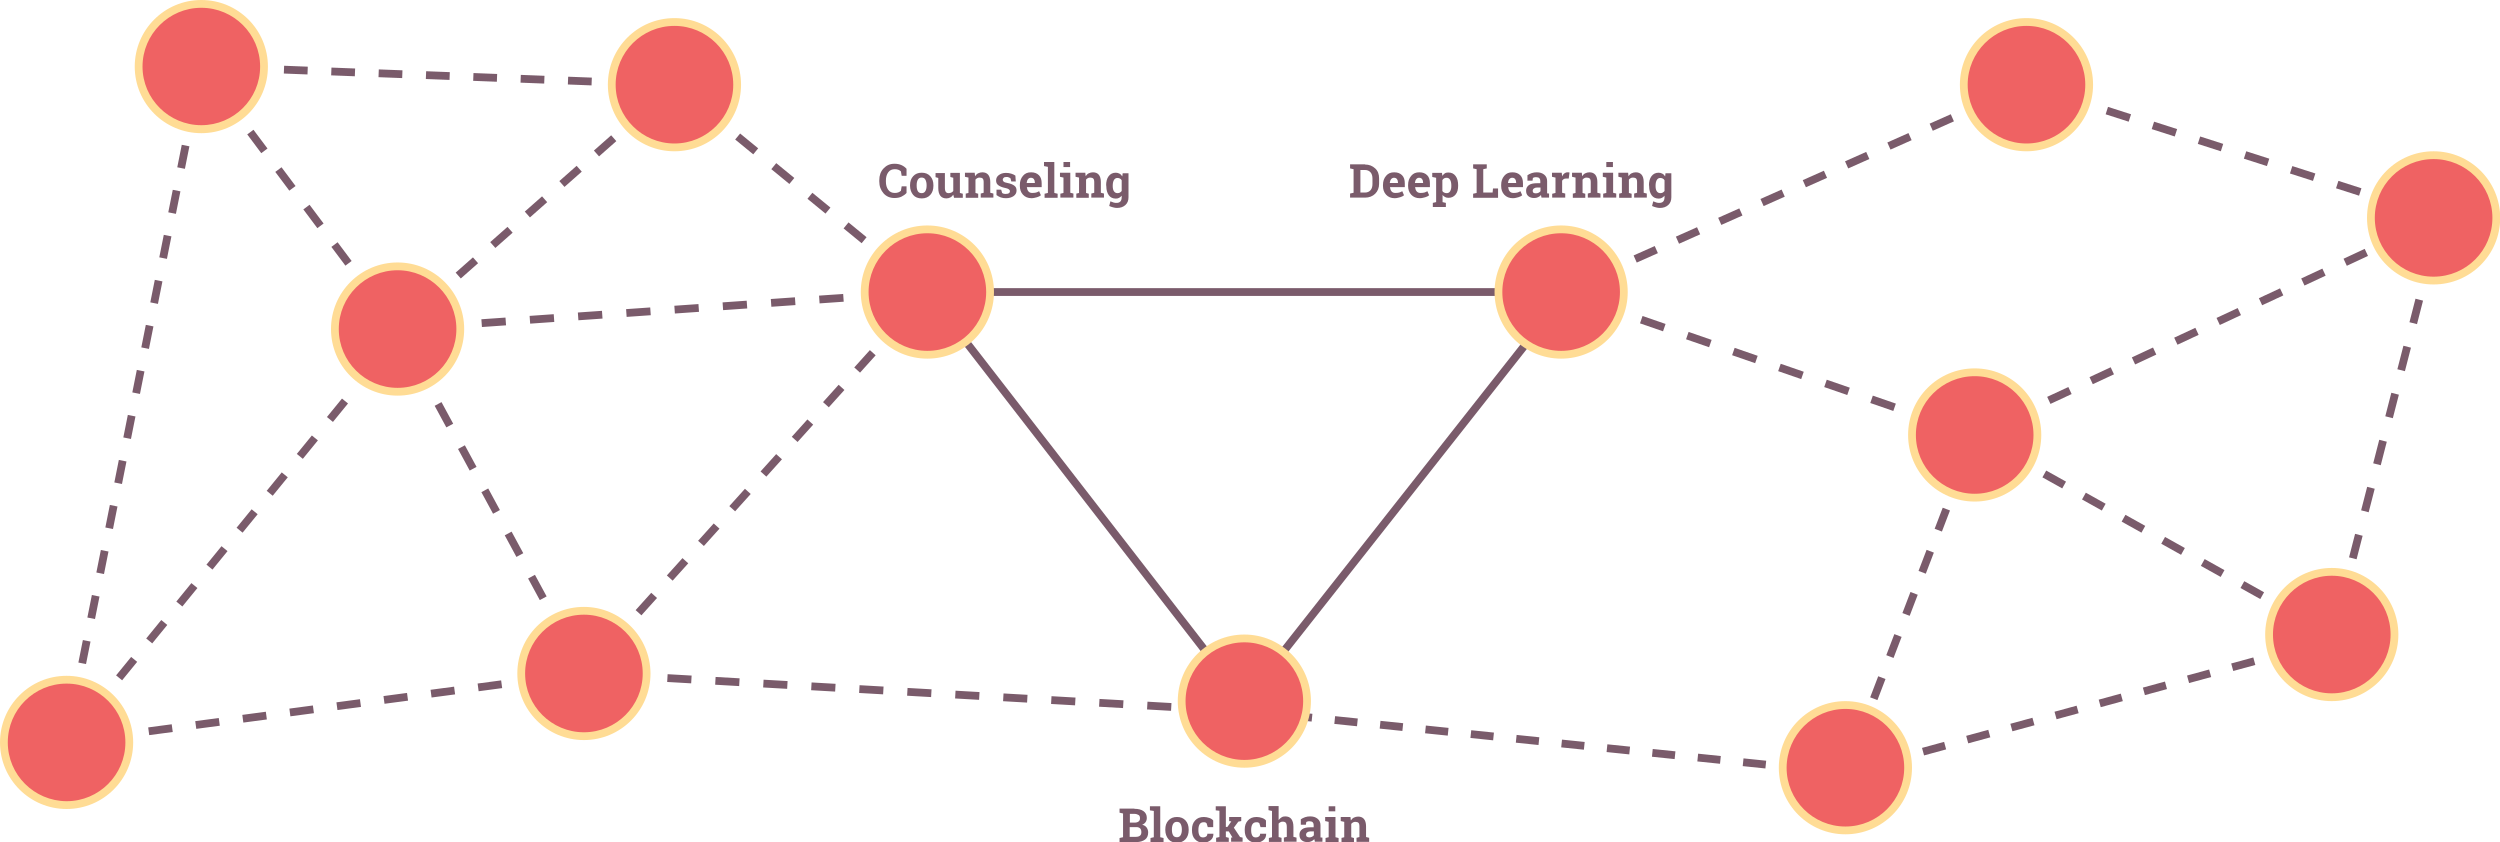 <svg xmlns="http://www.w3.org/2000/svg" width="1284" height="432.7" viewBox="0 0 1284 432.7"><style>.st0{fill:none;stroke:#7A5B6B;stroke-width:4;stroke-miterlimit:10;} .st1{fill:none;stroke:#7A5B6B;stroke-width:4;stroke-miterlimit:10;stroke-dasharray:11.999,11.999;} .st2{fill:none;stroke:#7A5B6B;stroke-width:4;stroke-miterlimit:10;stroke-dasharray:11.983,11.983;} .st3{fill:none;stroke:#7A5B6B;stroke-width:4;stroke-miterlimit:10;stroke-dasharray:12.418,12.418;} .st4{fill:none;stroke:#7A5B6B;stroke-width:4;stroke-miterlimit:10;stroke-dasharray:11.84,11.84;} .st5{fill:none;stroke:#7A5B6B;stroke-width:4;stroke-miterlimit:10;stroke-dasharray:12.024,12.024;} .st6{fill:none;stroke:#7A5B6B;stroke-width:4;stroke-miterlimit:10;stroke-dasharray:12.166,12.166;} .st7{fill:none;stroke:#7A5B6B;stroke-width:4;stroke-miterlimit:10;stroke-dasharray:11.79,11.79;} .st8{fill:none;stroke:#7A5B6B;stroke-width:4;stroke-miterlimit:10;stroke-dasharray:12.234,12.234;} .st9{fill:none;stroke:#7A5B6B;stroke-width:4;stroke-miterlimit:10;stroke-dasharray:12.192,12.192;} .st10{fill:none;stroke:#7A5B6B;stroke-width:4;stroke-miterlimit:10;stroke-dasharray:12.606,12.606;} .st11{fill:none;stroke:#7A5B6B;stroke-width:4;stroke-miterlimit:10;stroke-dasharray:12.343,12.343;} .st12{fill:none;stroke:#7A5B6B;stroke-width:4;stroke-miterlimit:10;stroke-dasharray:11.888,11.888;} .st13{fill:none;stroke:#7A5B6B;stroke-width:4;stroke-miterlimit:10;stroke-dasharray:12.515,12.515;} .st14{fill:none;stroke:#7A5B6B;stroke-width:4;stroke-miterlimit:10;stroke-dasharray:11.586,11.586;} .st15{fill:none;stroke:#7A5B6B;stroke-width:4;stroke-miterlimit:10;stroke-dasharray:11.652,11.652;} .st16{fill:none;stroke:#7A5B6B;stroke-width:4;stroke-miterlimit:10;stroke-dasharray:11.995,11.995;} .st17{fill:none;stroke:#7A5B6B;stroke-width:4;stroke-miterlimit:10;stroke-dasharray:11.715,11.715;} .st18{fill:none;stroke:#7A5B6B;stroke-width:4;stroke-miterlimit:10;stroke-dasharray:11.758,11.758;} .st19{fill:none;stroke:#7A5B6B;stroke-width:4;stroke-miterlimit:10;stroke-dasharray:12.468,12.468;} .st20{fill:none;stroke:#7A5B6B;stroke-width:4;stroke-miterlimit:10;stroke-dasharray:12.428,12.428;} .st21{fill:#EF6263;} .st22{fill:#FFDC95;} .st23{fill:#7A5B6B;}</style><path class="st0" d="M346.4 43.5l4.6 3.8"/><path class="st1" d="M360.3 54.9L467 142.4"/><path class="st0" d="M471.7 146.2l4.6 3.8M299.9 345.8l4-4.4"/><path class="st2" d="M311.9 332.5l156.4-173.6"/><path class="st0" d="M472.3 154.4l4-4.4M204.2 169l6-.5"/><path class="st3" d="M222.6 167.7l241.5-16.9"/><path class="st0" d="M470.3 150.4l6-.4M204.2 169l4.5-4"/><path class="st4" d="M217.6 157.2L337.4 51.4"/><path class="st0" d="M341.9 47.5l4.5-4M204.2 169l-3.6-4.8"/><path class="st5" d="M193.4 154.5L110.6 43.8"/><path class="st0" d="M107 39l-3.6-4.8M346.4 43.5l-6-.2"/><path class="st6" d="M328.2 42.8l-212.7-8.2"/><path class="st0" d="M109.4 34.4l-6-.2"/><g><path class="st0" d="M34.2 381.3l1.1-5.9"/><path class="st7" d="M37.6 363.8l63.5-318"/><path class="st0" d="M102.2 40.1l1.2-5.9"/></g><g><path class="st0" d="M34.2 381.3l3.8-4.7"/><path class="st8" d="M45.7 367.1l150.8-184.8"/><path class="st0" d="M200.4 177.6l3.8-4.7"/></g><g><path class="st0" d="M34.2 381.3l5.9-.8"/><path class="st9" d="M52.2 378.8l235.7-31.4"/><path class="st0" d="M293.9 346.6l6-.8"/></g><g><path class="st0" d="M204.2 169l2.8 5.2"/><path class="st10" d="M213 185.3L294 335"/><path class="st0" d="M297 340.6l2.9 5.2"/></g><g><path class="st0" d="M644.6 365.6l-6-.4"/><path class="st11" d="M626.2 364.5l-314.2-18"/><path class="st0" d="M305.8 346.2l-5.9-.4"/></g><g><path class="st0" d="M801.8 150l5.5-2.5"/><path class="st12" d="M818.1 142.7l211.8-94.3"/><path class="st0" d="M1035.3 46l5.5-2.5M801.8 150l5.7 1.9"/><path class="st13" d="M819.3 156l183.3 63.4"/><path class="st0" d="M1008.5 221.4l5.7 2M947.8 396.9l2.2-5.6"/><path class="st14" d="M954.1 380.5l55.9-146.1"/><path class="st0" d="M1012.1 229l2.1-5.6"/><g><path class="st0" d="M1197.6 325.9l-5.2-2.9"/><path class="st15" d="M1182.2 317.3l-157.7-88.1"/><path class="st0" d="M1019.5 226.3l-5.3-2.9"/></g><g><path class="st0" d="M1253.4 111.8l-5.4 2.6"/><path class="st16" d="M1237.1 119.5l-212 98.8"/><path class="st0" d="M1019.7 220.9l-5.5 2.5"/></g><g><path class="st0" d="M644.6 365.6l5.9.6"/><path class="st17" d="M662.2 367.4L936 395.7"/><path class="st0" d="M941.9 396.3l5.9.6"/></g><g><path class="st0" d="M1197.6 328.8l-5.8 1.5"/><path class="st18" d="M1180.5 333.4l-221.2 60.4"/><path class="st0" d="M953.6 395.3l-5.8 1.6"/></g><g><path class="st0" d="M1197.6 328.8l1.5-5.9"/><path class="st19" d="M1202.2 310.9l48.1-187.2"/><path class="st0" d="M1251.9 117.7l1.5-5.9"/></g><g><path class="st0" d="M1040.8 43.5l5.7 1.8"/><path class="st20" d="M1058.4 49.2l183.4 58.9"/><path class="st0" d="M1247.7 110l5.7 1.8"/></g></g><g><path class="st0" d="M476.3 150l162.8 210.1M476.3 150h328.4M639.1 360.1L804.7 150"/></g><g><path class="st21" d="M639.1 392.2c-17.7 0-32.2-14.4-32.2-32.2s14.4-32.2 32.2-32.2 32.2 14.4 32.2 32.2-14.5 32.2-32.2 32.2z"/><path class="st22" d="M639.1 329.9c16.6 0 30.2 13.5 30.2 30.2 0 16.6-13.5 30.2-30.2 30.2-16.6 0-30.2-13.5-30.2-30.2s13.5-30.2 30.2-30.2m0-4c-18.9 0-34.2 15.3-34.2 34.2s15.3 34.2 34.2 34.2 34.2-15.3 34.2-34.2-15.4-34.2-34.2-34.2z"/></g><g><path class="st21" d="M801.8 182.1c-17.7 0-32.2-14.4-32.2-32.2s14.4-32.2 32.2-32.2S834 132.2 834 150s-14.5 32.1-32.2 32.1z"/><path class="st22" d="M801.8 119.8c16.6 0 30.2 13.5 30.2 30.2s-13.5 30.2-30.2 30.2c-16.6 0-30.2-13.5-30.2-30.2s13.6-30.2 30.2-30.2m0-4c-18.9 0-34.2 15.3-34.2 34.2s15.3 34.2 34.2 34.2c18.9 0 34.2-15.3 34.2-34.2s-15.3-34.2-34.2-34.2z"/><g><path class="st21" d="M476.3 182.1c-17.7 0-32.2-14.4-32.2-32.2s14.4-32.2 32.2-32.2 32.2 14.4 32.2 32.2-14.4 32.2-32.2 32.2z"/><path class="st22" d="M476.3 119.8c16.6 0 30.2 13.5 30.2 30.2s-13.5 30.2-30.2 30.2c-16.6 0-30.2-13.5-30.2-30.2s13.6-30.2 30.2-30.2m0-4c-18.9 0-34.2 15.3-34.2 34.2s15.3 34.2 34.2 34.2 34.2-15.3 34.2-34.2-15.3-34.2-34.2-34.2z"/></g></g><g><path class="st21" d="M346.4 75.7c-17.7 0-32.2-14.4-32.2-32.2s14.4-32.2 32.2-32.2 32.2 14.4 32.2 32.2-14.5 32.2-32.2 32.2z"/><path class="st22" d="M346.4 13.3c16.6 0 30.2 13.5 30.2 30.2S363 73.7 346.4 73.7s-30.2-13.5-30.2-30.2 13.5-30.2 30.2-30.2m0-4c-18.9 0-34.2 15.3-34.2 34.2s15.3 34.2 34.2 34.2 34.2-15.3 34.2-34.2-15.4-34.2-34.2-34.2z"/></g><g><path class="st21" d="M204.2 201.1c-17.7 0-32.2-14.4-32.2-32.2s14.4-32.2 32.2-32.2 32.2 14.4 32.2 32.2-14.5 32.2-32.2 32.2z"/><path class="st22" d="M204.2 138.8c16.6 0 30.2 13.5 30.2 30.2s-13.5 30.2-30.2 30.2c-16.6 0-30.2-13.5-30.2-30.2s13.6-30.2 30.2-30.2m0-4c-18.9 0-34.2 15.3-34.2 34.2s15.3 34.2 34.2 34.2 34.2-15.3 34.2-34.2-15.3-34.2-34.2-34.2z"/></g><g><path class="st21" d="M103.4 66.3c-17.7 0-32.2-14.4-32.2-32.2S85.6 2 103.4 2s32.2 14.4 32.2 32.2-14.5 32.1-32.2 32.1z"/><path class="st22" d="M103.4 4c16.6 0 30.2 13.5 30.2 30.2S120 64.3 103.4 64.3 73.2 50.8 73.2 34.2 86.7 4 103.4 4m0-4C84.5 0 69.2 15.3 69.2 34.2s15.3 34.2 34.2 34.2 34.2-15.3 34.2-34.2S122.3 0 103.4 0z"/></g><g><path class="st21" d="M34.2 413.4C16.4 413.4 2 399 2 381.3s14.4-32.2 32.2-32.2 32.2 14.4 32.2 32.2-14.5 32.1-32.2 32.1z"/><path class="st22" d="M34.2 351.1c16.6 0 30.2 13.5 30.2 30.2 0 16.6-13.5 30.2-30.2 30.2C17.5 411.4 4 397.9 4 381.3c0-16.7 13.5-30.2 30.2-30.2m0-4C15.3 347.1 0 362.4 0 381.3s15.3 34.2 34.2 34.2c18.9 0 34.2-15.3 34.2-34.2S53 347.1 34.2 347.1z"/></g><g><path class="st21" d="M299.9 378c-17.7 0-32.2-14.4-32.2-32.2s14.4-32.2 32.2-32.2 32.2 14.4 32.2 32.2-14.5 32.2-32.2 32.2z"/><path class="st22" d="M299.9 315.7c16.6 0 30.2 13.5 30.2 30.2 0 16.6-13.5 30.2-30.2 30.2-16.6 0-30.2-13.5-30.2-30.2s13.5-30.2 30.2-30.2m0-4c-18.9 0-34.2 15.3-34.2 34.2 0 18.9 15.3 34.2 34.2 34.2s34.2-15.3 34.2-34.2c-.1-18.9-15.4-34.2-34.2-34.2z"/></g><g><path class="st21" d="M947.8 426.4c-17.7 0-32.2-14.4-32.2-32.2S930 362 947.8 362s32.2 14.4 32.2 32.2-14.4 32.2-32.2 32.2z"/><path class="st22" d="M947.8 364.1c16.6 0 30.2 13.5 30.2 30.2 0 16.6-13.5 30.2-30.2 30.2-16.6 0-30.2-13.5-30.2-30.2.1-16.7 13.6-30.2 30.2-30.2m0-4c-18.9 0-34.2 15.3-34.2 34.2 0 18.9 15.3 34.2 34.2 34.2s34.2-15.3 34.2-34.2c0-18.9-15.3-34.2-34.2-34.2z"/></g><g><path class="st21" d="M1014.2 255.6c-17.7 0-32.2-14.4-32.2-32.2s14.4-32.2 32.2-32.2 32.2 14.4 32.2 32.2-14.4 32.2-32.2 32.2z"/><path class="st22" d="M1014.2 193.2c16.6 0 30.2 13.5 30.2 30.2s-13.5 30.2-30.2 30.2c-16.6 0-30.2-13.5-30.2-30.2s13.6-30.2 30.2-30.2m0-4c-18.9 0-34.2 15.3-34.2 34.2s15.3 34.2 34.2 34.2c18.9 0 34.2-15.3 34.2-34.2s-15.3-34.2-34.2-34.2z"/></g><g><path class="st21" d="M1040.8 75.7c-17.7 0-32.2-14.4-32.2-32.2s14.4-32.2 32.2-32.2 32.2 14.4 32.2 32.2-14.4 32.2-32.2 32.2z"/><path class="st22" d="M1040.8 13.3c16.6 0 30.2 13.5 30.2 30.2s-13.5 30.2-30.2 30.2c-16.6 0-30.2-13.5-30.2-30.2s13.6-30.2 30.2-30.2m0-4c-18.9 0-34.2 15.3-34.2 34.2s15.3 34.2 34.2 34.2c18.9 0 34.2-15.3 34.2-34.2s-15.3-34.2-34.2-34.2z"/></g><g><path class="st21" d="M1249.9 144c-17.7 0-32.2-14.4-32.2-32.2s14.4-32.2 32.2-32.2 32.2 14.4 32.2 32.2-14.5 32.2-32.2 32.2z"/><path class="st22" d="M1249.9 81.7c16.6 0 30.2 13.5 30.2 30.2s-13.5 30.2-30.2 30.2-30.2-13.5-30.2-30.2 13.5-30.2 30.2-30.2m0-4c-18.9 0-34.2 15.3-34.2 34.2s15.3 34.2 34.2 34.2 34.2-15.3 34.2-34.2-15.4-34.2-34.2-34.2z"/></g><g><path class="st21" d="M1197.6 358.1c-17.7 0-32.2-14.4-32.2-32.2s14.4-32.2 32.2-32.2 32.2 14.4 32.2 32.2-14.5 32.2-32.2 32.2z"/><path class="st22" d="M1197.6 295.7c16.6 0 30.2 13.5 30.2 30.2 0 16.6-13.5 30.2-30.2 30.2s-30.2-13.5-30.2-30.2c0-16.6 13.6-30.2 30.2-30.2m0-4c-18.9 0-34.2 15.3-34.2 34.2s15.3 34.2 34.2 34.2 34.2-15.3 34.2-34.2-15.3-34.2-34.2-34.2z"/></g><g><path class="st23" d="M465.6 90.3h-2.5l-.4-2.3c-.3-.3-.8-.6-1.3-.8s-1.1-.3-1.8-.3c-1.5 0-2.6.5-3.4 1.6S455 91 455 92.7v.6c0 1.7.4 3.1 1.2 4.2s1.9 1.6 3.4 1.6c.7 0 1.3-.1 1.8-.3s1-.5 1.3-.8l.4-2.3h2.5v3.4c-.7.8-1.6 1.4-2.6 1.9s-2.3.7-3.6.7c-2.3 0-4.2-.8-5.6-2.4s-2.2-3.6-2.2-6.1v-.6c0-2.5.7-4.5 2.2-6.1s3.3-2.4 5.6-2.4c1.3 0 2.5.2 3.6.7s1.9 1.1 2.6 1.9v3.6zM467.4 95.1c0-1.9.5-3.4 1.6-4.6s2.5-1.8 4.4-1.8c1.9 0 3.3.6 4.4 1.8s1.6 2.8 1.6 4.7v.2c0 1.9-.5 3.5-1.6 4.7s-2.5 1.8-4.4 1.8c-1.9 0-3.4-.6-4.4-1.8s-1.6-2.8-1.6-4.7v-.3zm3.4.3c0 1.2.2 2.1.6 2.8s1.1 1 2 1c.9 0 1.5-.4 1.9-1.1s.6-1.6.6-2.8v-.2c0-1.1-.2-2-.6-2.8s-1.1-1.1-2-1.1-1.5.4-1.9 1.1-.6 1.6-.6 2.8v.3zM489.6 100c-.4.6-.9 1.1-1.5 1.4s-1.3.5-2 .5c-1.3 0-2.4-.4-3.1-1.3s-1.1-2.2-1.1-4v-5.2l-1.4-.4v-2.1h4.8v7.7c0 .9.2 1.6.5 2s.8.6 1.4.6c.5 0 1-.1 1.4-.3s.7-.4 1-.8v-6.8l-1.5-.4v-2.1h4.9v10.3l1.5.4v2.1H490l-.4-1.6zM495.8 99.5l1.6-.4v-7.9l-1.8-.4v-2.1h5l.2 1.8c.4-.6.9-1.2 1.6-1.5s1.3-.5 2.1-.5c1.3 0 2.3.4 3 1.2s1.1 2.1 1.1 3.8V99l1.6.4v2.1h-6.5v-2.1l1.5-.4v-5.5c0-.9-.2-1.5-.5-1.8s-.9-.5-1.6-.5c-.5 0-.9.1-1.2.3s-.7.4-.9.8v6.8l1.4.4v2.1H496v-2.1zM521.7 93.2h-2.3l-.4-1.6c-.2-.2-.5-.3-.9-.5s-.7-.2-1.2-.2c-.6 0-1.1.1-1.4.4s-.5.6-.5 1 .2.7.5 1 1 .5 2 .7c1.6.3 2.7.8 3.5 1.4s1.1 1.4 1.1 2.5-.5 2.1-1.5 2.8-2.3 1.1-3.9 1.1c-1 0-1.9-.1-2.7-.4s-1.5-.7-2.2-1.2v-2.8h2.4l.5 1.7c.2.2.5.3.8.4s.7.1 1.1.1c.7 0 1.2-.1 1.6-.4s.5-.6.5-1-.2-.7-.6-1-1-.5-2-.7c-1.5-.3-2.6-.8-3.4-1.4s-1.1-1.4-1.1-2.4c0-1.1.4-2 1.3-2.7s2.1-1.2 3.7-1.2c1 0 1.9.1 2.8.4s1.6.6 2.1 1l.2 3zM529.8 101.8c-1.8 0-3.3-.6-4.4-1.8s-1.6-2.7-1.6-4.5V95c0-1.9.5-3.4 1.6-4.7s2.4-1.8 4.2-1.8c1.7 0 3 .5 4 1.5s1.4 2.4 1.4 4.2v1.9h-7.6v.1c.1.8.3 1.5.8 2.1s1.2.8 2 .8 1.4-.1 1.9-.2 1-.4 1.6-.7l.9 2.1c-.5.4-1.2.8-2 1s-1.8.5-2.8.5zm-.3-10.5c-.6 0-1.1.2-1.5.7s-.6 1.1-.7 1.9v.1h4.2v-.3c0-.7-.2-1.3-.5-1.7s-.8-.7-1.5-.7zM536.2 85.3v-2.1h5.3v15.9l1.7.4v2.1h-6.7v-2.1l1.7-.4V85.7l-2-.4zM544.5 99.5l1.7-.4v-7.9l-1.8-.4v-2.1h5.3V99l1.6.4v2.1h-6.7v-2zm5.1-13.7h-3.4v-2.6h3.4v2.6zM552.6 99.5l1.6-.4v-7.9l-1.8-.4v-2.1h5l.2 1.8c.4-.6.9-1.2 1.6-1.5s1.3-.5 2.1-.5c1.3 0 2.3.4 3 1.2s1.1 2.1 1.1 3.8V99l1.6.4v2.1h-6.5v-2.1l1.5-.4v-5.5c0-.9-.2-1.5-.5-1.8s-.9-.5-1.6-.5c-.5 0-.9.1-1.2.3s-.7.4-.9.8v6.8l1.4.4v2.1h-6.4v-2.1zM568.1 95.3c0-2 .4-3.6 1.3-4.8s2.1-1.8 3.7-1.8c.7 0 1.3.2 1.9.5s1 .8 1.4 1.4l.2-1.6h3v12.3c0 1.7-.5 3-1.6 4s-2.5 1.5-4.3 1.5c-.6 0-1.3-.1-2-.3s-1.4-.4-2-.7l.6-2.4c.5.2 1.1.4 1.6.6s1.1.2 1.7.2c.8 0 1.5-.3 1.9-.8s.6-1.2.6-2.1v-.8c-.4.5-.8.8-1.3 1.1s-1.1.4-1.7.4c-1.6 0-2.8-.6-3.6-1.7s-1.3-2.7-1.3-4.5v-.5zm3.4.3c0 1.1.2 2 .6 2.6s1 1 1.8 1c.5 0 1-.1 1.3-.3s.7-.5.9-.8v-5.5c-.2-.4-.5-.7-.9-.9s-.8-.3-1.3-.3c-.8 0-1.4.4-1.8 1.1s-.6 1.7-.6 2.9v.2z"/></g><g><path class="st23" d="M701.1 84.5c2.1 0 3.8.7 5.2 2s2 3 2 5.1v2.8c0 2.1-.7 3.8-2 5.1s-3.1 2-5.2 2h-7.7v-2.1l1.8-.4V86.9l-1.8-.4v-2.1h7.7zm-2.4 2.6v11.8h2.3c1.2 0 2.2-.4 2.9-1.2s1-1.9 1-3.2v-2.8c0-1.3-.3-2.4-1-3.2s-1.7-1.2-2.9-1.2h-2.3zM716.3 101.8c-1.8 0-3.3-.6-4.4-1.8s-1.6-2.7-1.6-4.5V95c0-1.9.5-3.4 1.6-4.7s2.4-1.8 4.2-1.8c1.7 0 3 .5 4 1.5s1.4 2.4 1.4 4.2v1.9h-7.6v.1c.1.8.3 1.5.8 2.1s1.2.8 2 .8 1.4-.1 1.9-.2 1-.4 1.6-.7l.9 2.1c-.5.4-1.2.8-2 1s-1.7.5-2.8.5zm-.3-10.5c-.6 0-1.1.2-1.5.7s-.6 1.1-.7 1.9v.1h4.2v-.3c0-.7-.2-1.3-.5-1.7s-.8-.7-1.5-.7zM729.2 101.8c-1.8 0-3.3-.6-4.4-1.8s-1.6-2.7-1.6-4.5V95c0-1.9.5-3.4 1.6-4.7s2.4-1.8 4.2-1.8c1.7 0 3 .5 4 1.5s1.4 2.4 1.4 4.2v1.9h-7.6v.1c.1.8.3 1.5.8 2.1s1.2.8 2 .8 1.4-.1 1.9-.2 1-.4 1.6-.7l.9 2.1c-.5.4-1.2.8-2 1s-1.7.5-2.8.5zm-.3-10.5c-.6 0-1.1.2-1.5.7s-.6 1.1-.7 1.9v.1h4.2v-.3c0-.7-.2-1.3-.5-1.7s-.8-.7-1.5-.7zM735.6 90.9v-2.1h5l.2 1.5c.4-.5.8-1 1.3-1.3s1.1-.4 1.8-.4c1.6 0 2.8.6 3.7 1.8s1.3 2.8 1.3 4.8v.2c0 1.9-.4 3.4-1.3 4.5s-2.1 1.7-3.6 1.7c-.7 0-1.3-.1-1.8-.4s-1-.6-1.3-1.1v3.7l1.7.4v2.1h-6.7v-2.1l1.7-.4V91.3l-2-.4zm9.8 4.4c0-1.2-.2-2.2-.6-2.9s-1-1.1-1.8-1.1c-.5 0-1 .1-1.3.3s-.7.5-.9.9v5.6c.2.4.5.6.9.8s.8.3 1.3.3c.8 0 1.4-.3 1.8-1s.6-1.5.6-2.6v-.3zM756.6 101.6v-2.1l1.8-.4V86.9l-1.8-.4v-2.1h7v2.1l-1.8.4v12h4.8l.2-2.1h2.6v4.8h-12.8zM777 101.8c-1.8 0-3.3-.6-4.4-1.8s-1.6-2.7-1.6-4.5V95c0-1.9.5-3.4 1.6-4.7s2.4-1.8 4.2-1.8c1.7 0 3 .5 4 1.5s1.4 2.4 1.4 4.2v1.9h-7.6v.1c.1.8.3 1.5.8 2.1s1.2.8 2 .8 1.4-.1 1.9-.2 1-.4 1.6-.7l.9 2.1c-.5.4-1.2.8-2 1s-1.7.5-2.8.5zm-.3-10.5c-.6 0-1.1.2-1.5.7s-.6 1.1-.7 1.9v.1h4.2v-.3c0-.7-.2-1.3-.5-1.7s-.8-.7-1.5-.7zM791.8 101.6c-.1-.2-.2-.4-.2-.7s-.1-.4-.2-.7c-.4.5-.9.8-1.5 1.1s-1.2.4-2 .4c-1.2 0-2.2-.3-3-1s-1.1-1.6-1.1-2.8c0-1.2.5-2.1 1.4-2.8s2.4-1 4.2-1h1.7v-1.2c0-.6-.2-1.1-.5-1.4s-.9-.5-1.6-.5c-.4 0-.7 0-1 .1s-.6.2-.7.3l-.2 1.4h-2.6V90c.6-.4 1.3-.8 2.2-1.1s1.7-.4 2.6-.4c1.6 0 2.8.4 3.8 1.2s1.5 1.9 1.5 3.3v6.3l1 .1v2.1h-3.8zm-3-2.3c.5 0 1-.1 1.4-.3s.8-.5 1-.8v-1.9h-1.7c-.7 0-1.3.2-1.7.5s-.6.7-.6 1.2c0 .4.1.8.4 1s.7.3 1.2.3zM797.3 99.5l1.6-.4v-7.9l-1.8-.4v-2.1h5l.2 1.9c.3-.7.7-1.2 1.1-1.5s1-.6 1.6-.6h.6s.4.1.5.1l-.4 3.1h-1.4c-.5 0-.9.1-1.2.3s-.6.5-.8.8V99l1.6.4v2.1h-6.7v-2zM807.6 99.5l1.6-.4v-7.9l-1.8-.4v-2.1h5l.2 1.8c.4-.6.9-1.2 1.6-1.5s1.3-.5 2.1-.5c1.3 0 2.3.4 3 1.2s1.1 2.1 1.1 3.8V99l1.6.4v2.1h-6.5v-2.1l1.5-.4v-5.5c0-.9-.2-1.5-.5-1.8s-.9-.5-1.6-.5c-.5 0-.9.1-1.2.3s-.7.4-.9.8v6.8l1.4.4v2.1h-6.4v-2.1zM823.3 99.5l1.7-.4v-7.9l-1.8-.4v-2.1h5.3V99l1.6.4v2.1h-6.7v-2zm5.1-13.7H825v-2.6h3.4v2.6zM831.4 99.5l1.6-.4v-7.9l-1.8-.4v-2.1h5l.2 1.8c.4-.6.9-1.2 1.6-1.5s1.3-.5 2.1-.5c1.3 0 2.3.4 3 1.2s1.1 2.1 1.1 3.8V99l1.6.4v2.1h-6.5v-2.1l1.5-.4v-5.5c0-.9-.2-1.5-.5-1.8s-.9-.5-1.6-.5c-.5 0-.9.1-1.2.3s-.7.4-.9.8v6.8l1.4.4v2.1h-6.4v-2.1zM846.9 95.3c0-2 .4-3.6 1.3-4.8s2.1-1.8 3.7-1.8c.7 0 1.3.2 1.9.5s1 .8 1.4 1.4l.2-1.6h3v12.3c0 1.7-.5 3-1.6 4s-2.5 1.5-4.3 1.5c-.6 0-1.3-.1-2-.3s-1.4-.4-2-.7l.6-2.4c.5.2 1.1.4 1.6.6s1.1.2 1.7.2c.8 0 1.5-.3 1.9-.8s.6-1.2.6-2.1v-.8c-.4.5-.8.8-1.3 1.1s-1.1.4-1.7.4c-1.6 0-2.8-.6-3.6-1.7s-1.3-2.7-1.3-4.5v-.5zm3.4.3c0 1.1.2 2 .6 2.6s1 1 1.8 1c.5 0 1-.1 1.3-.3s.7-.5.9-.8v-5.5c-.2-.4-.5-.7-.9-.9s-.8-.3-1.3-.3c-.8 0-1.4.4-1.8 1.1s-.6 1.7-.6 2.9v.2z"/></g><g><path class="st23" d="M582.6 415.4c2 0 3.6.4 4.7 1.2s1.7 1.9 1.7 3.5c0 .8-.2 1.5-.6 2.1s-1 1.1-1.8 1.4c1 .2 1.8.7 2.3 1.4s.8 1.6.8 2.5c0 1.6-.5 2.9-1.6 3.7s-2.6 1.3-4.6 1.3H575v-2.1l1.8-.4v-12.2l-1.8-.4v-2.1h7.6zm-2.4 7.1h2.5c.9 0 1.6-.2 2.1-.6s.7-.9.7-1.6c0-.8-.2-1.4-.7-1.7s-1.2-.6-2.2-.6h-2.3v4.5zm0 2.4v4.9h3.2c.9 0 1.6-.2 2.1-.6s.7-1 .7-1.8-.2-1.5-.6-1.9-1-.7-1.9-.7h-3.5zM590.6 416.2v-2.1h5.3V430l1.7.4v2.1h-6.7v-2.1l1.7-.4v-13.5l-2-.3zM598.5 426c0-1.9.5-3.4 1.6-4.6s2.5-1.8 4.4-1.8c1.9 0 3.3.6 4.4 1.8s1.6 2.8 1.6 4.7v.2c0 1.9-.5 3.5-1.6 4.7s-2.5 1.8-4.4 1.8c-1.9 0-3.4-.6-4.4-1.8s-1.6-2.8-1.6-4.7v-.3zm3.4.2c0 1.2.2 2.1.6 2.8s1.1 1 2 1c.9 0 1.5-.4 1.9-1.1s.6-1.6.6-2.8v-.1c0-1.1-.2-2-.6-2.8s-1.1-1.1-2-1.1-1.5.4-1.9 1.1-.6 1.6-.6 2.8v.2zM618 430.1c.6 0 1.1-.2 1.5-.5s.6-.8.6-1.4h3.1v.1c0 1.3-.4 2.4-1.4 3.2s-2.2 1.3-3.7 1.3c-1.9 0-3.3-.6-4.4-1.8s-1.5-2.7-1.5-4.6v-.4c0-1.9.5-3.4 1.6-4.6s2.5-1.8 4.5-1.8c1 0 1.9.2 2.8.5s1.5.7 2 1.3v3.4h-2.8l-.6-2c-.2-.1-.4-.3-.6-.4s-.5-.1-.9-.1c-1 0-1.7.4-2.1 1.1s-.6 1.6-.6 2.7v.4c0 1.1.2 2 .6 2.7s1 .9 1.9.9zM624.4 416.2v-2.1h5.2v10.6h.8l2-2.8-1.1-.2v-2.1h6.2v2.1l-1.5.3-2.3 3.1 3.2 4.8 1.3.3v2.1h-5.9v-2.1l.7-.1-1.9-3.1h-1.5v2.9l1.5.4v2.1h-6.5v-2.1l1.7-.4v-13.5l-1.9-.2zM645.1 430.1c.6 0 1.1-.2 1.5-.5s.6-.8.6-1.4h3.1v.1c0 1.3-.4 2.4-1.4 3.2s-2.2 1.3-3.7 1.3c-1.9 0-3.3-.6-4.4-1.8s-1.5-2.7-1.5-4.6v-.4c0-1.9.5-3.4 1.6-4.6s2.5-1.8 4.5-1.8c1 0 1.9.2 2.8.5s1.5.7 2 1.3v3.4h-2.8l-.6-2c-.2-.1-.4-.3-.6-.4s-.5-.1-.9-.1c-1 0-1.7.4-2.1 1.1s-.6 1.6-.6 2.7v.4c0 1.1.2 2 .6 2.7s1 .9 1.9.9zM651.6 430.4l1.7-.4v-13.5l-1.8-.4V414h5.2v7.2c.4-.6.9-1 1.5-1.4s1.2-.5 1.9-.5c1.3 0 2.4.4 3.1 1.3s1.1 2.2 1.1 4.1v5.1l1.6.4v2.1h-6.5v-2.1l1.5-.4v-5.1c0-1-.2-1.7-.5-2.1s-.9-.6-1.6-.6c-.5 0-.9.1-1.2.3s-.7.4-.9.7v6.9l1.5.4v2.1h-6.5v-2zM675.4 432.4c-.1-.2-.2-.4-.2-.7s-.1-.4-.2-.7c-.4.5-.9.8-1.5 1.1s-1.2.4-2 .4c-1.2 0-2.2-.3-3-1s-1.1-1.6-1.1-2.8c0-1.2.5-2.1 1.4-2.8s2.4-1 4.2-1h1.7v-1.2c0-.6-.2-1.1-.5-1.4s-.9-.5-1.6-.5c-.4 0-.7 0-1 .1s-.6.2-.7.3l-.2 1.4h-2.6v-2.8c.6-.4 1.3-.8 2.2-1.1s1.7-.4 2.6-.4c1.6 0 2.8.4 3.8 1.2s1.5 1.9 1.5 3.3v6.3l1 .1v2.1h-3.8zm-3-2.3c.5 0 1-.1 1.4-.3s.8-.5 1-.8v-2h-1.7c-.7 0-1.3.2-1.7.5s-.6.7-.6 1.2c0 .4.1.8.4 1s.7.4 1.2.4zM680.7 430.4l1.7-.4v-7.9l-1.8-.4v-2.1h5.3V430l1.6.4v2.1h-6.7v-2.1zm5.1-13.7h-3.4v-2.6h3.4v2.6zM688.8 430.4l1.6-.4v-7.9l-1.8-.4v-2.1h5l.2 1.8c.4-.6.9-1.2 1.6-1.5s1.3-.5 2.1-.5c1.3 0 2.3.4 3 1.2s1.1 2.1 1.1 3.8v5.5l1.6.4v2.1h-6.5v-2.1l1.5-.4v-5.5c0-.9-.2-1.5-.5-1.8s-.9-.5-1.6-.5c-.5 0-.9.1-1.2.3s-.7.4-.9.8v6.8l1.4.4v2.1H689v-2.1z"/></g></svg>